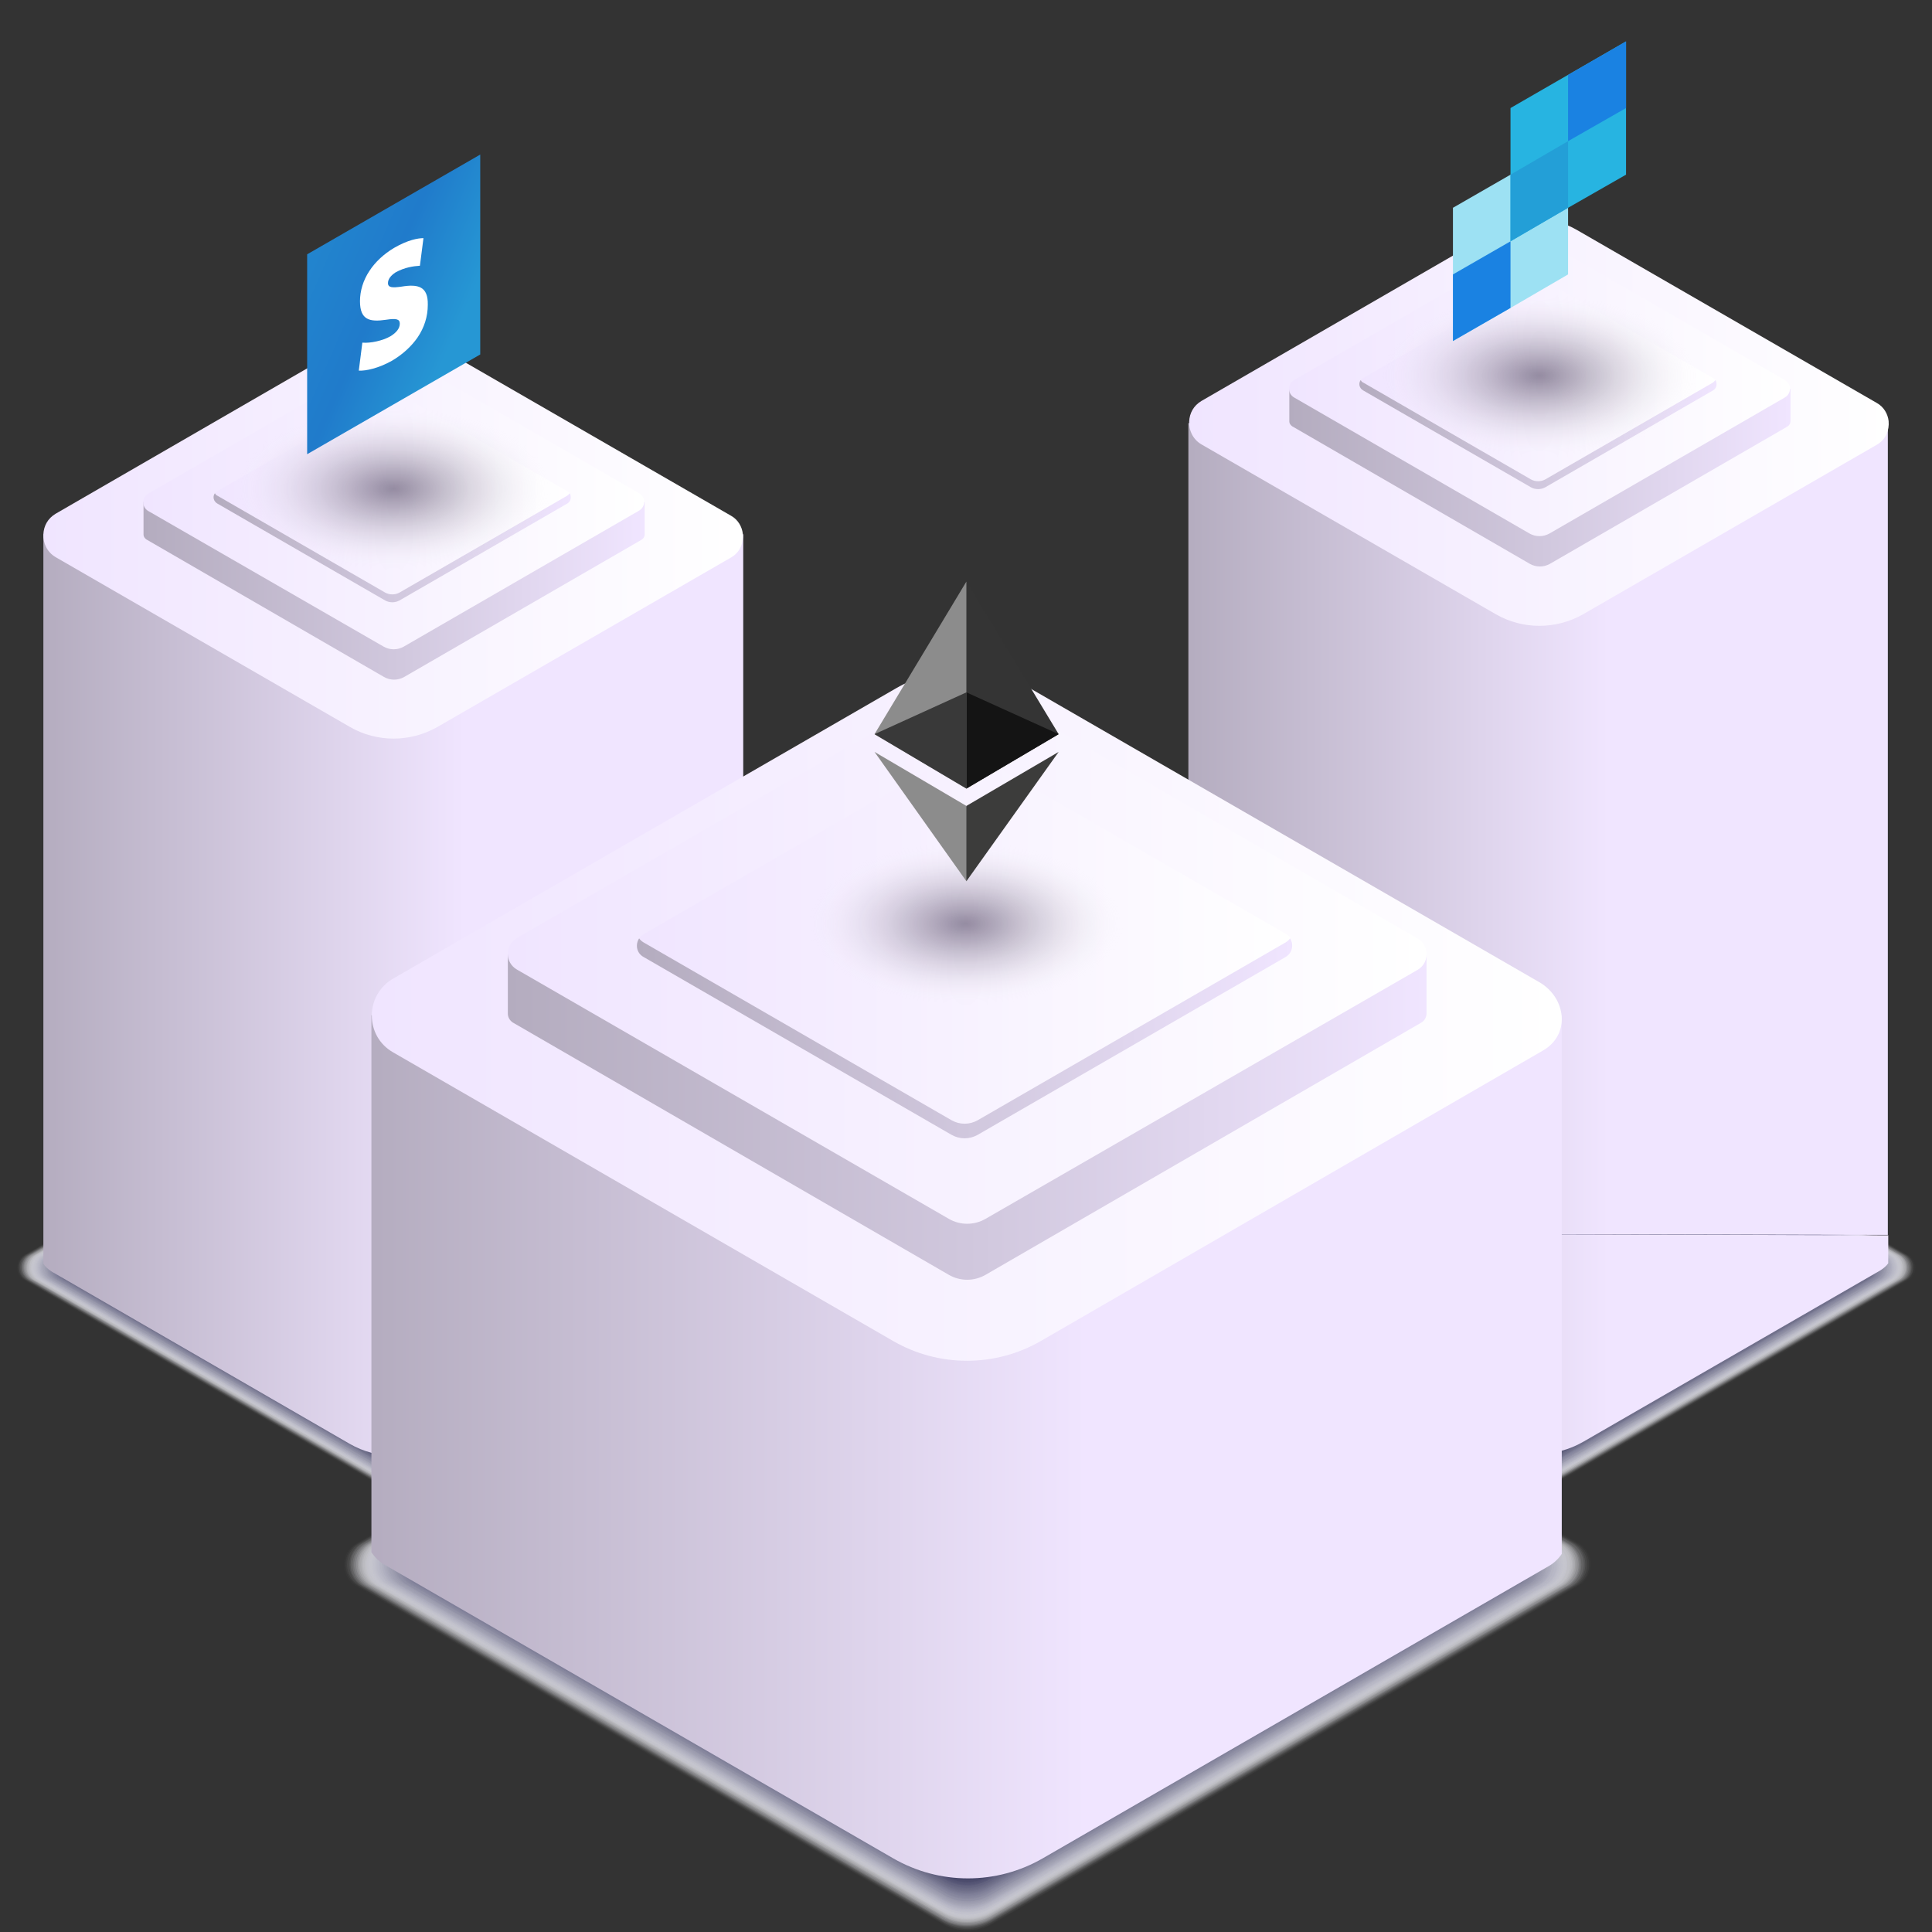 <?xml version="1.0" encoding="utf-8"?>
<!-- Generator: Adobe Illustrator 21.0.0, SVG Export Plug-In . SVG Version: 6.00 Build 0)  -->
<svg version="1.1" id="Layer_1" xmlns="http://www.w3.org/2000/svg" xmlns:xlink="http://www.w3.org/1999/xlink" x="0px" y="0px"
	 viewBox="0 0 490 490" style="enable-background:new 0 0 490 490;" xml:space="preserve">
<rect x="0" y="0" width="490" height="490" fill="#333333" stroke="none"/>
<style type="text/css">
	.st0{display:none;fill:url(#SVGID_1_);}
	.st1{display:none;fill:url(#SVGID_2_);}
	.st2{opacity:0;fill:#FFFFFF;}
	.st3{opacity:1.960800e-02;fill:#FBFBFC;}
	.st4{opacity:3.921600e-02;fill:#F8F8F9;}
	.st5{opacity:5.882400e-02;fill:#F4F4F6;}
	.st6{opacity:7.843100e-02;fill:#F1F1F3;}
	.st7{opacity:9.803900e-02;fill:#EDEDF0;}
	.st8{opacity:0.118;fill:#E9E9ED;}
	.st9{opacity:0.137;fill:#E6E6EB;}
	.st10{opacity:0.157;fill:#E2E2E8;}
	.st11{opacity:0.176;fill:#DFDFE5;}
	.st12{opacity:0.196;fill:#DBDBE2;}
	.st13{opacity:0.216;fill:#D8D8DF;}
	.st14{opacity:0.235;fill:#D4D4DC;}
	.st15{opacity:0.255;fill:#D0D0D9;}
	.st16{opacity:0.275;fill:#CDCDD6;}
	.st17{opacity:0.294;fill:#C9C9D3;}
	.st18{opacity:0.314;fill:#C6C6D0;}
	.st19{opacity:0.333;fill:#C2C2CD;}
	.st20{opacity:0.353;fill:#BEBECA;}
	.st21{opacity:0.372;fill:#BBBBC7;}
	.st22{opacity:0.392;fill:#B7B7C5;}
	.st23{opacity:0.412;fill:#B4B4C2;}
	.st24{opacity:0.431;fill:#B0B0BF;}
	.st25{opacity:0.451;fill:#ACACBC;}
	.st26{opacity:0.471;fill:#A9A9B9;}
	.st27{opacity:0.49;fill:#A5A5B6;}
	.st28{opacity:0.51;fill:#A2A2B3;}
	.st29{opacity:0.529;fill:#9E9EB0;}
	.st30{opacity:0.549;fill:#9B9BAD;}
	.st31{opacity:0.569;fill:#9797AA;}
	.st32{opacity:0.588;fill:#9393A7;}
	.st33{opacity:0.608;fill:#9090A4;}
	.st34{opacity:0.627;fill:#8C8CA2;}
	.st35{opacity:0.647;fill:#89899F;}
	.st36{opacity:0.667;fill:#85859C;}
	.st37{opacity:0.686;fill:#818199;}
	.st38{opacity:0.706;fill:#7E7E96;}
	.st39{opacity:0.726;fill:#7A7A93;}
	.st40{opacity:0.745;fill:#777790;}
	.st41{opacity:0.765;fill:#73738D;}
	.st42{opacity:0.784;fill:#6F6F8A;}
	.st43{opacity:0.804;fill:#6C6C87;}
	.st44{opacity:0.824;fill:#686884;}
	.st45{opacity:0.843;fill:#656581;}
	.st46{opacity:0.863;fill:#61617E;}
	.st47{opacity:0.882;fill:#5E5E7C;}
	.st48{opacity:0.902;fill:#5A5A79;}
	.st49{opacity:0.922;fill:#565676;}
	.st50{opacity:0.941;fill:#535373;}
	.st51{opacity:0.961;fill:#4F4F70;}
	.st52{opacity:0.98;fill:#4C4C6D;}
	.st53{fill:#48486A;}
	.st54{fill:url(#SVGID_3_);}
	.st55{fill:url(#SVGID_4_);}
	.st56{fill:url(#XMLID_2_);}
	.st57{fill:url(#XMLID_3_);}
	.st58{fill:url(#XMLID_4_);}
	.st59{fill:url(#XMLID_5_);}
	.st60{opacity:0.43;fill:url(#XMLID_6_);}
	.st61{fill:url(#SVGID_5_);}
	.st62{fill:url(#SVGID_6_);}
	.st63{fill:url(#XMLID_7_);}
	.st64{fill:url(#XMLID_8_);}
	.st65{fill:url(#XMLID_9_);}
	.st66{fill:url(#XMLID_10_);}
	.st67{fill:url(#SVGID_7_);}
	.st68{opacity:0.43;fill:url(#XMLID_11_);}
	.st69{fill:url(#SVGID_8_);}
	.st70{fill:url(#SVGID_9_);}
	.st71{fill:url(#XMLID_12_);}
	.st72{fill:url(#XMLID_13_);}
	.st73{fill:url(#XMLID_14_);}
	.st74{fill:url(#XMLID_15_);}
	.st75{opacity:0.43;fill:url(#XMLID_16_);}
	.st76{fill:#343434;}
	.st77{fill:#8C8C8C;}
	.st78{fill:#3C3C3B;}
	.st79{fill:#141414;}
	.st80{fill:#393939;}
	.st81{fill:url(#SVGID_10_);}
	.st82{fill:#FFFFFF;}
	.st83{fill:#9DE1F3;}
	.st84{fill:#27B4E1;}
	.st85{fill:#1A82E2;}
	.st86{fill:#239FD7;}
</style>
<linearGradient id="SVGID_1_" gradientUnits="userSpaceOnUse" x1="245" y1="-4.407" x2="245" y2="493.412" gradientTransform="matrix(1 0 0 -1 0 490)">
	<stop  offset="0" style="stop-color:#FFFFFF"/>
	<stop  offset="0.35" style="stop-color:#FFFFFF;stop-opacity:0.8"/>
	<stop  offset="0.408" style="stop-color:#FFFFFF;stop-opacity:0.728"/>
	<stop  offset="1" style="stop-color:#FFFFFF;stop-opacity:0"/>
</linearGradient>
<path class="st0" d="M488.8,0.2c0.7,6.3-1.9,12.9-8.2,16.5L275.5,135.1c-18.8,10.9-42,10.9-60.8,0L9,16.3C2.9,12.8,0,6.4,0.4,0.2H0
	v338.7v12.8c1.2,1.4,2.7,7.9,4.4,8.9l209.8,121.1c19.2,11.1,42.8,11.1,62,0l209-120.7c2-1.1,3.5-7.8,4.8-9.4V339V0.2H488.8z"/>
<linearGradient id="SVGID_2_" gradientUnits="userSpaceOnUse" x1="244.95" y1="-1.435" x2="244.95" y2="160.739" gradientTransform="matrix(1 0 0 -1 0 490)">
	<stop  offset="0" style="stop-color:#FFFFFF"/>
	<stop  offset="0.15" style="stop-color:#FFFFFF;stop-opacity:0.7"/>
	<stop  offset="0.226" style="stop-color:#FFFFFF;stop-opacity:0.637"/>
	<stop  offset="1" style="stop-color:#FFFFFF;stop-opacity:0"/>
</linearGradient>
<path class="st1" d="M10.7,330.5v20.1v12.2c1.2,1.3,2.6,2.5,4.2,3.5l200.6,115.8c18.3,10.6,40.9,10.6,59.2,0l199.9-115.4
	c1.9-1.1,3.4-2.5,4.6-4v-12.1v-20.1L10.7,330.5L10.7,330.5z"/>
<g>
	<g>
		<g>
			<g>
				<g id="XMLID_26216_">
					<path id="XMLID_26218_" class="st2" d="M95.9,266.3L6,318.2c-2.5,1.5-2.5,5.1,0,6.6l89.9,51.9c2.4,1.4,5.3,1.4,7.7,0l89.9-51.9
						c2.5-1.5,2.5-5.1,0-6.6l-89.9-51.9C101.2,264.9,98.2,264.9,95.9,266.3z"/>
					<path class="st3" d="M95.9,266.4L6.2,318.2c-2.5,1.5-2.5,5.1,0,6.6l89.7,51.8c2.4,1.4,5.3,1.4,7.7,0l89.7-51.8
						c2.5-1.5,2.5-5.1,0-6.6l-89.7-51.8C101.2,265,98.2,265,95.9,266.4z"/>
					<path class="st4" d="M95.9,266.6L6.5,318.2c-2.5,1.5-2.5,5.1,0,6.5l89.4,51.6c2.4,1.4,5.3,1.4,7.6,0l89.4-51.6
						c2.5-1.5,2.5-5.1,0-6.5l-89.4-51.6C101.2,265.2,98.3,265.2,95.9,266.6z"/>
					<path class="st5" d="M95.9,266.7L6.7,318.2c-2.5,1.4-2.5,5.1,0,6.5l89.2,51.5c2.4,1.4,5.3,1.4,7.6,0l89.2-51.5
						c2.5-1.4,2.5-5.1,0-6.5l-89.2-51.5C101.2,265.4,98.3,265.4,95.9,266.7z"/>
					<path class="st6" d="M95.9,266.9L7,318.2c-2.5,1.4-2.5,5.1,0,6.5L95.9,376c2.4,1.4,5.2,1.4,7.6,0l88.9-51.3
						c2.5-1.4,2.5-5.1,0-6.5l-88.9-51.3C101.2,265.5,98.3,265.5,95.9,266.9z"/>
					<path class="st7" d="M95.9,267L7.3,318.2c-2.5,1.4-2.5,5,0,6.5l88.7,51.2c2.3,1.4,5.2,1.4,7.6,0l88.7-51.2c2.5-1.4,2.5-5,0-6.5
						L103.5,267C101.2,265.7,98.3,265.7,95.9,267z"/>
					<path class="st8" d="M95.9,267.2l-88.4,51c-2.5,1.4-2.5,5,0,6.5l88.4,51c2.3,1.3,5.2,1.3,7.6,0l88.4-51c2.5-1.4,2.5-5,0-6.5
						l-88.4-51C101.1,265.8,98.3,265.8,95.9,267.2z"/>
					<path class="st9" d="M95.9,267.3L7.8,318.2c-2.5,1.4-2.5,5,0,6.5l88.2,50.9c2.3,1.3,5.2,1.3,7.5,0l88.2-50.9
						c2.5-1.4,2.5-5,0-6.5l-88.2-50.9C101.1,266,98.3,266,95.9,267.3z"/>
					<path class="st10" d="M96,267.5L8,318.2c-2.5,1.4-2.5,5,0,6.4L96,375.4c2.3,1.3,5.2,1.3,7.5,0l87.9-50.8c2.5-1.4,2.5-5,0-6.4
						l-87.9-50.8C101.1,266.1,98.3,266.1,96,267.5z"/>
					<path class="st11" d="M96,267.6L8.3,318.2c-2.5,1.4-2.5,5,0,6.4L96,375.3c2.3,1.3,5.2,1.3,7.5,0l87.7-50.6c2.5-1.4,2.5-5,0-6.4
						l-87.7-50.6C101.1,266.3,98.3,266.3,96,267.6z"/>
					<path class="st12" d="M96,267.8L8.6,318.3c-2.5,1.4-2.5,5,0,6.4L96,375.1c2.3,1.3,5.2,1.3,7.5,0l87.4-50.5c2.5-1.4,2.5-5,0-6.4
						l-87.4-50.5C101.1,266.4,98.3,266.4,96,267.8z"/>
					<path class="st13" d="M96,267.9L8.8,318.3c-2.5,1.4-2.5,5,0,6.4L96,375c2.3,1.3,5.1,1.3,7.4,0l87.2-50.3c2.5-1.4,2.5-5,0-6.4
						l-87.2-50.3C101.1,266.6,98.3,266.6,96,267.9z"/>
					<path class="st14" d="M96,268.1L9.1,318.3c-2.4,1.4-2.4,4.9,0,6.4L96,374.8c2.3,1.3,5.1,1.3,7.4,0l86.9-50.2
						c2.4-1.4,2.4-4.9,0-6.4l-86.9-50.2C101.1,266.8,98.3,266.8,96,268.1z"/>
					<path class="st15" d="M96,268.2l-86.7,50c-2.4,1.4-2.4,4.9,0,6.3l86.7,50c2.3,1.3,5.1,1.3,7.4,0l86.7-50c2.4-1.4,2.4-4.9,0-6.3
						l-86.7-50C101.1,266.9,98.3,266.9,96,268.2z"/>
					<path class="st16" d="M96,268.4L9.6,318.3c-2.4,1.4-2.4,4.9,0,6.3L96,374.5c2.3,1.3,5.1,1.3,7.4,0l86.4-49.9
						c2.4-1.4,2.4-4.9,0-6.3l-86.4-49.9C101.1,267.1,98.3,267.1,96,268.4z"/>
					<path class="st17" d="M96,268.5L9.8,318.3c-2.4,1.4-2.4,4.9,0,6.3L96,374.4c2.3,1.3,5.1,1.3,7.4,0l86.2-49.8
						c2.4-1.4,2.4-4.9,0-6.3l-86.2-49.8C101.1,267.2,98.3,267.2,96,268.5z"/>
					<path class="st18" d="M96,268.7l-85.9,49.6c-2.4,1.4-2.4,4.9,0,6.3L96,374.2c2.3,1.3,5.1,1.3,7.3,0l85.9-49.6
						c2.4-1.4,2.4-4.9,0-6.3l-85.9-49.6C101.1,267.4,98.3,267.4,96,268.7z"/>
					<path class="st19" d="M96,268.8l-85.7,49.5c-2.4,1.4-2.4,4.9,0,6.3L96,374.1c2.3,1.3,5.1,1.3,7.3,0l85.7-49.5
						c2.4-1.4,2.4-4.9,0-6.3l-85.7-49.5C101.1,267.5,98.3,267.5,96,268.8z"/>
					<path class="st20" d="M96.1,269l-85.4,49.3c-2.4,1.4-2.4,4.9,0,6.3l85.4,49.3c2.3,1.3,5,1.3,7.3,0l85.4-49.3
						c2.4-1.4,2.4-4.9,0-6.3L103.4,269C101.1,267.7,98.3,267.7,96.1,269z"/>
					<path class="st21" d="M96.1,269.2l-85.2,49.2c-2.4,1.4-2.4,4.8,0,6.2l85.2,49.2c2.3,1.3,5,1.3,7.3,0l85.2-49.2
						c2.4-1.4,2.4-4.8,0-6.2l-85.2-49.2C101.1,267.9,98.3,267.9,96.1,269.2z"/>
					<path class="st22" d="M96.1,269.3l-84.9,49c-2.4,1.4-2.4,4.8,0,6.2l84.9,49c2.2,1.3,5,1.3,7.3,0l84.9-49c2.4-1.4,2.4-4.8,0-6.2
						l-84.9-49C101.1,268,98.3,268,96.1,269.3z"/>
					<path class="st23" d="M96.1,269.5l-84.7,48.9c-2.4,1.4-2.4,4.8,0,6.2l84.7,48.9c2.2,1.3,5,1.3,7.2,0l84.7-48.9
						c2.4-1.4,2.4-4.8,0-6.2l-84.7-48.9C101.1,268.2,98.3,268.2,96.1,269.5z"/>
					<path class="st24" d="M96.1,269.6l-84.4,48.8c-2.4,1.4-2.4,4.8,0,6.2l84.4,48.8c2.2,1.3,5,1.3,7.2,0l84.4-48.8
						c2.4-1.4,2.4-4.8,0-6.2l-84.4-48.8C101.1,268.3,98.3,268.3,96.1,269.6z"/>
					<path class="st25" d="M96.1,269.8l-84.2,48.6c-2.4,1.4-2.4,4.8,0,6.2l84.2,48.6c2.2,1.3,5,1.3,7.2,0l84.2-48.6
						c2.4-1.4,2.4-4.8,0-6.2l-84.2-48.6C101.1,268.5,98.3,268.5,96.1,269.8z"/>
					<path class="st26" d="M96.1,269.9l-83.9,48.5c-2.4,1.4-2.4,4.8,0,6.1L96.1,373c2.2,1.3,5,1.3,7.2,0l83.9-48.5
						c2.4-1.4,2.4-4.8,0-6.1l-83.9-48.5C101.1,268.6,98.3,268.6,96.1,269.9z"/>
					<path class="st27" d="M96.1,270.1l-83.7,48.3c-2.4,1.4-2.4,4.8,0,6.1l83.7,48.3c2.2,1.3,4.9,1.3,7.2,0l83.7-48.3
						c2.4-1.4,2.4-4.8,0-6.1l-83.7-48.3C101.1,268.8,98.3,268.8,96.1,270.1z"/>
					<path class="st28" d="M96.1,270.2l-83.5,48.2c-2.3,1.4-2.3,4.7,0,6.1l83.5,48.2c2.2,1.3,4.9,1.3,7.1,0l83.5-48.2
						c2.3-1.4,2.3-4.7,0-6.1l-83.5-48.2C101.1,268.9,98.3,268.9,96.1,270.2z"/>
					<path class="st29" d="M96.2,270.4l-83.2,48c-2.3,1.4-2.3,4.7,0,6.1l83.2,48c2.2,1.3,4.9,1.3,7.1,0l83.2-48
						c2.3-1.4,2.3-4.7,0-6.1l-83.2-48C101.1,269.1,98.4,269.1,96.2,270.4z"/>
					<path class="st30" d="M96.2,270.5l-83,47.9c-2.3,1.3-2.3,4.7,0,6.1l83,47.9c2.2,1.3,4.9,1.3,7.1,0l83-47.9
						c2.3-1.3,2.3-4.7,0-6.1l-83-47.9C101.1,269.3,98.4,269.3,96.2,270.5z"/>
					<path class="st31" d="M96.2,270.7l-82.7,47.8c-2.3,1.3-2.3,4.7,0,6.1l82.7,47.8c2.2,1.3,4.9,1.3,7.1,0l82.7-47.8
						c2.3-1.3,2.3-4.7,0-6.1l-82.7-47.8C101.1,269.4,98.4,269.4,96.2,270.7z"/>
					<path class="st32" d="M96.2,270.8l-82.5,47.6c-2.3,1.3-2.3,4.7,0,6l82.5,47.6c2.2,1.3,4.9,1.3,7,0l82.5-47.6
						c2.3-1.3,2.3-4.7,0-6l-82.5-47.6C101.1,269.6,98.4,269.6,96.2,270.8z"/>
					<path class="st33" d="M96.2,271L14,318.4c-2.3,1.3-2.3,4.7,0,6l82.2,47.5c2.2,1.3,4.9,1.3,7,0l82.2-47.5c2.3-1.3,2.3-4.7,0-6
						L103.2,271C101,269.7,98.4,269.7,96.2,271z"/>
					<path class="st34" d="M96.2,271.1l-82,47.3c-2.3,1.3-2.3,4.7,0,6l82,47.3c2.2,1.3,4.8,1.3,7,0l82-47.3c2.3-1.3,2.3-4.7,0-6
						l-82-47.3C101,269.9,98.4,269.9,96.2,271.1z"/>
					<path class="st35" d="M96.2,271.3l-81.7,47.2c-2.3,1.3-2.3,4.6,0,6l81.7,47.2c2.2,1.2,4.8,1.2,7,0l81.7-47.2
						c2.3-1.3,2.3-4.6,0-6l-81.7-47.2C101,270,98.4,270,96.2,271.3z"/>
					<path class="st36" d="M96.2,271.4l-81.5,47c-2.3,1.3-2.3,4.6,0,6l81.5,47c2.2,1.2,4.8,1.2,7,0l81.5-47c2.3-1.3,2.3-4.6,0-6
						l-81.5-47C101,270.2,98.4,270.2,96.2,271.4z"/>
					<path class="st37" d="M96.2,271.6L15,318.5c-2.3,1.3-2.3,4.6,0,5.9l81.2,46.9c2.1,1.2,4.8,1.2,6.9,0l81.2-46.9
						c2.3-1.3,2.3-4.6,0-5.9l-81.2-46.9C101,270.3,98.4,270.3,96.2,271.6z"/>
					<path class="st38" d="M96.2,271.7l-81,46.7c-2.3,1.3-2.3,4.6,0,5.9l81,46.7c2.1,1.2,4.8,1.2,6.9,0l81-46.7
						c2.3-1.3,2.3-4.6,0-5.9l-81-46.7C101,270.5,98.4,270.5,96.2,271.7z"/>
					<path class="st39" d="M96.3,271.9l-80.7,46.6c-2.3,1.3-2.3,4.6,0,5.9L96.3,371c2.1,1.2,4.8,1.2,6.9,0l80.7-46.6
						c2.3-1.3,2.3-4.6,0-5.9l-80.7-46.6C101,270.7,98.4,270.7,96.3,271.9z"/>
					<path class="st40" d="M96.3,272l-80.5,46.5c-2.3,1.3-2.3,4.6,0,5.9l80.5,46.5c2.1,1.2,4.7,1.2,6.9,0l80.5-46.5
						c2.3-1.3,2.3-4.6,0-5.9L103.1,272C101,270.8,98.4,270.8,96.3,272z"/>
					<path class="st41" d="M96.3,272.2l-80.2,46.3c-2.3,1.3-2.3,4.6,0,5.9l80.2,46.3c2.1,1.2,4.7,1.2,6.9,0l80.2-46.3
						c2.3-1.3,2.3-4.6,0-5.9l-80.2-46.3C101,271,98.4,271,96.3,272.2z"/>
					<path class="st42" d="M96.3,272.4l-80,46.2c-2.3,1.3-2.3,4.6,0,5.9l80,46.2c2.1,1.2,4.7,1.2,6.8,0l80-46.2
						c2.3-1.3,2.3-4.6,0-5.9l-80-46.2C101,271.1,98.4,271.1,96.3,272.4z"/>
					<path class="st43" d="M96.3,272.5l-79.7,46c-2.2,1.3-2.2,4.5,0,5.8l79.7,46c2.1,1.2,4.7,1.2,6.8,0l79.7-46
						c2.2-1.3,2.2-4.5,0-5.8l-79.7-46C101,271.3,98.4,271.3,96.3,272.5z"/>
					<path class="st44" d="M96.3,272.7l-79.5,45.9c-2.2,1.3-2.2,4.5,0,5.8l79.5,45.9c2.1,1.2,4.7,1.2,6.8,0l79.5-45.9
						c2.2-1.3,2.2-4.5,0-5.8l-79.5-45.9C101,271.4,98.4,271.4,96.3,272.7z"/>
					<path class="st45" d="M96.3,272.8l-79.2,45.7c-2.2,1.3-2.2,4.5,0,5.8l79.2,45.7c2.1,1.2,4.7,1.2,6.8,0l79.2-45.7
						c2.2-1.3,2.2-4.5,0-5.8l-79.2-45.7C101,271.6,98.4,271.6,96.3,272.8z"/>
					<path class="st46" d="M96.3,273l-79,45.6c-2.2,1.3-2.2,4.5,0,5.8l79,45.6c2.1,1.2,4.7,1.2,6.7,0l79-45.6c2.2-1.3,2.2-4.5,0-5.8
						l-79-45.6C101,271.8,98.4,271.8,96.3,273z"/>
					<path class="st47" d="M96.3,273.1l-78.7,45.5c-2.2,1.3-2.2,4.5,0,5.8l78.7,45.5c2.1,1.2,4.6,1.2,6.7,0l78.7-45.5
						c2.2-1.3,2.2-4.5,0-5.8l-78.7-45.5C101,271.9,98.4,271.9,96.3,273.1z"/>
					<path class="st48" d="M96.4,273.3l-78.5,45.3c-2.2,1.3-2.2,4.5,0,5.7l78.5,45.3c2.1,1.2,4.6,1.2,6.7,0l78.5-45.3
						c2.2-1.3,2.2-4.5,0-5.7l-78.5-45.3C101,272.1,98.4,272.1,96.4,273.3z"/>
					<path class="st49" d="M96.4,273.4l-78.2,45.2c-2.2,1.3-2.2,4.5,0,5.7l78.2,45.2c2.1,1.2,4.6,1.2,6.7,0l78.2-45.2
						c2.2-1.3,2.2-4.5,0-5.7l-78.2-45.2C101,272.2,98.4,272.2,96.4,273.4z"/>
					<path class="st50" d="M96.4,273.6l-78,45c-2.2,1.3-2.2,4.4,0,5.7l78,45c2.1,1.2,4.6,1.2,6.7,0l78-45c2.2-1.3,2.2-4.4,0-5.7
						l-78-45C101,272.4,98.4,272.4,96.4,273.6z"/>
					<path class="st51" d="M96.4,273.7l-77.7,44.9c-2.2,1.3-2.2,4.4,0,5.7l77.7,44.9c2.1,1.2,4.6,1.2,6.6,0l77.7-44.9
						c2.2-1.3,2.2-4.4,0-5.7L103,273.7C101,272.5,98.4,272.5,96.4,273.7z"/>
					<path class="st52" d="M96.4,273.9l-77.5,44.7c-2.2,1.3-2.2,4.4,0,5.7L96.4,369c2,1.2,4.6,1.2,6.6,0l77.5-44.7
						c2.2-1.3,2.2-4.4,0-5.7L103,273.9C101,272.7,98.4,272.7,96.4,273.9z"/>
					<path id="XMLID_26217_" class="st53" d="M96.4,274l-77.2,44.6c-2.2,1.3-2.2,4.4,0,5.7l77.2,44.6c2,1.2,4.6,1.2,6.6,0l77.2-44.6
						c2.2-1.3,2.2-4.4,0-5.7L103,274C101,272.8,98.5,272.8,96.4,274z"/>
				</g>
				<g>
					<linearGradient id="SVGID_3_" gradientUnits="userSpaceOnUse" x1="9.899" y1="252.28" x2="189.518" y2="252.28">
						<stop  offset="0" style="stop-color:#B4ACBF"/>
						<stop  offset="0.6" style="stop-color:#F0E5FF"/>
					</linearGradient>
					<path class="st54" d="M11,135.5v177.8v7.2c0.5,0.8,1.2,1.4,2.1,2l75.6,43.7c3.5,2,7.3,3,11.2,3c3.9,0,7.7-1,11.2-3l75.4-43.5
						c0.8-0.5,1.5-1.1,2-1.8v-7.1V135.5H11z"/>
					<linearGradient id="SVGID_4_" gradientUnits="userSpaceOnUse" x1="10.975" y1="135.842" x2="188.432" y2="135.842">
						<stop  offset="0" style="stop-color:#F0E5FF"/>
						<stop  offset="1" style="stop-color:#FFFFFF"/>
					</linearGradient>
					<path class="st55" d="M14.1,141.3l74.7,43.1c6.8,3.9,15.2,3.9,22.1,0l74.5-43c2.3-1.3,3.2-3.7,3-6c-0.2-1.8-1.2-3.6-3-4.6
						l-76.1-43.9c-6.2-3.6-13.9-3.6-20.1,0l-75.1,43.4c-2,1.2-3,3.1-3.1,5.2C10.9,137.7,11.9,140,14.1,141.3z"/>
					<g>
						<g id="XMLID_26212_">
							<linearGradient id="XMLID_2_" gradientUnits="userSpaceOnUse" x1="36.34" y1="134.994" x2="163.339" y2="134.994">
								<stop  offset="0" style="stop-color:#B4ACBF"/>
								<stop  offset="0.515" style="stop-color:#D1C8DE"/>
								<stop  offset="1" style="stop-color:#F0E5FF"/>
							</linearGradient>
							<path id="XMLID_26215_" class="st56" d="M97.3,98.3l-60.9,29v8.3c0,0.5,0.3,0.9,0.7,1.2l60.3,34.9c1.6,0.9,3.5,0.9,5.1,0
								l60.2-34.8c0.5-0.3,0.8-0.8,0.8-1.3v-8.2l-60.9-29C100.8,97.4,98.9,97.4,97.3,98.3z"/>
							<linearGradient id="XMLID_3_" gradientUnits="userSpaceOnUse" x1="36.34" y1="127.309" x2="163.34" y2="127.309">
								<stop  offset="0" style="stop-color:#F0E5FF"/>
								<stop  offset="1" style="stop-color:#FFFFFF"/>
							</linearGradient>
							<path id="XMLID_26213_" class="st57" d="M97.3,90.7l-59.7,34.5c-1.7,1-1.7,3.4,0,4.4L97.3,164c1.6,0.9,3.5,0.9,5.1,0
								l59.7-34.5c1.7-1,1.7-3.4,0-4.4l-59.7-34.5C100.8,89.8,98.9,89.8,97.3,90.7z"/>
						</g>
						<linearGradient id="XMLID_4_" gradientUnits="userSpaceOnUse" x1="54.206" y1="126.134" x2="144.79" y2="126.134">
							<stop  offset="0" style="stop-color:#F0E5FF"/>
							<stop  offset="1" style="stop-color:#FFFFFF"/>
						</linearGradient>
						<path id="XMLID_26211_" class="st58" d="M97.7,100l-42.6,24.6c-1.2,0.7-1.2,2.4,0,3.1l42.6,24.6c1.1,0.6,2.5,0.6,3.6,0
							l42.6-24.6c1.2-0.7,1.2-2.4,0-3.1L101.3,100C100.2,99.3,98.8,99.3,97.7,100z"/>
						<linearGradient id="XMLID_5_" gradientUnits="userSpaceOnUse" x1="54.214" y1="138.946" x2="144.781" y2="138.946">
							<stop  offset="0" style="stop-color:#B4ACBF"/>
							<stop  offset="0.515" style="stop-color:#D1C8DE"/>
							<stop  offset="1" style="stop-color:#F0E5FF"/>
						</linearGradient>
						<path id="XMLID_26210_" class="st59" d="M143.9,125.7l-42.6,24.6c-1.1,0.6-2.5,0.6-3.6,0l-42.6-24.6c-0.3-0.1-0.4-0.3-0.6-0.6
							c-0.6,0.8-0.4,2,0.6,2.6l42.6,24.6c1.1,0.6,2.5,0.6,3.6,0l42.6-24.6c0.9-0.5,1.1-1.7,0.6-2.6
							C144.3,125.4,144.1,125.5,143.9,125.7z"/>
					</g>
				</g>
			</g>
			
				<radialGradient id="XMLID_6_" cx="99.84" cy="7661.024" r="40.435" gradientTransform="matrix(1 0 0 0.517 0 -3836.811)" gradientUnits="userSpaceOnUse">
				<stop  offset="0" style="stop-color:#120426"/>
				<stop  offset="8.588529e-02" style="stop-color:#1A0D2E;stop-opacity:0.914"/>
				<stop  offset="0.226" style="stop-color:#322543;stop-opacity:0.774"/>
				<stop  offset="0.403" style="stop-color:#574D65;stop-opacity:0.597"/>
				<stop  offset="0.61" style="stop-color:#8B8495;stop-opacity:0.39"/>
				<stop  offset="0.84" style="stop-color:#CDCAD1;stop-opacity:0.161"/>
				<stop  offset="1" style="stop-color:#FFFFFF;stop-opacity:0"/>
			</radialGradient>
			<path id="XMLID_26209_" class="st60" d="M71.5,109.1c15.6-9,41.1-9,56.6,0c15.6,9,15.6,23.7,0,32.7c-15.6,9-41.1,9-56.6,0
				C55.9,132.8,55.9,118.1,71.5,109.1z"/>
			<g>
				<g id="XMLID_1618_">
					<path id="XMLID_1620_" class="st2" d="M386.5,266.3l-89.9,51.9c-2.5,1.5-2.5,5.1,0,6.6l89.9,51.9c2.4,1.4,5.3,1.4,7.7,0
						l89.9-51.9c2.5-1.5,2.5-5.1,0-6.6l-89.9-51.9C391.8,264.9,388.8,264.9,386.5,266.3z"/>
					<path class="st3" d="M386.5,266.4l-89.7,51.8c-2.5,1.5-2.5,5.1,0,6.6l89.7,51.8c2.4,1.4,5.3,1.4,7.7,0l89.7-51.8
						c2.5-1.5,2.5-5.1,0-6.6l-89.7-51.8C391.8,265,388.8,265,386.5,266.4z"/>
					<path class="st4" d="M386.5,266.6l-89.4,51.6c-2.5,1.5-2.5,5.1,0,6.5l89.4,51.6c2.4,1.4,5.3,1.4,7.6,0l89.4-51.6
						c2.5-1.5,2.5-5.1,0-6.5l-89.4-51.6C391.7,265.2,388.8,265.2,386.5,266.6z"/>
					<path class="st5" d="M386.5,266.7l-89.2,51.5c-2.5,1.4-2.5,5.1,0,6.5l89.2,51.5c2.4,1.4,5.3,1.4,7.6,0l89.2-51.5
						c2.5-1.4,2.5-5.1,0-6.5l-89.2-51.5C391.7,265.4,388.8,265.4,386.5,266.7z"/>
					<path class="st6" d="M386.5,266.9l-88.9,51.3c-2.5,1.4-2.5,5.1,0,6.5l88.9,51.3c2.4,1.4,5.2,1.4,7.6,0l88.9-51.3
						c2.5-1.4,2.5-5.1,0-6.5l-88.9-51.3C391.7,265.5,388.8,265.5,386.5,266.9z"/>
					<path class="st7" d="M386.5,267l-88.7,51.2c-2.5,1.4-2.5,5,0,6.5l88.7,51.2c2.3,1.4,5.2,1.4,7.6,0l88.7-51.2
						c2.5-1.4,2.5-5,0-6.5L394.1,267C391.7,265.7,388.8,265.7,386.5,267z"/>
					<path class="st8" d="M386.5,267.2l-88.4,51c-2.5,1.4-2.5,5,0,6.5l88.4,51c2.3,1.3,5.2,1.3,7.6,0l88.4-51c2.5-1.4,2.5-5,0-6.5
						l-88.4-51C391.7,265.8,388.9,265.8,386.5,267.2z"/>
					<path class="st9" d="M386.5,267.3l-88.2,50.9c-2.5,1.4-2.5,5,0,6.5l88.2,50.9c2.3,1.3,5.2,1.3,7.5,0l88.2-50.9
						c2.5-1.4,2.5-5,0-6.5l-88.2-50.9C391.7,266,388.9,266,386.5,267.3z"/>
					<path class="st10" d="M386.5,267.5l-87.9,50.8c-2.5,1.4-2.5,5,0,6.4l87.9,50.8c2.3,1.3,5.2,1.3,7.5,0l87.9-50.8
						c2.5-1.4,2.5-5,0-6.4L394,267.5C391.7,266.1,388.9,266.1,386.5,267.5z"/>
					<path class="st11" d="M386.5,267.6l-87.7,50.6c-2.5,1.4-2.5,5,0,6.4l87.7,50.6c2.3,1.3,5.2,1.3,7.5,0l87.7-50.6
						c2.5-1.4,2.5-5,0-6.4L394,267.6C391.7,266.3,388.9,266.3,386.5,267.6z"/>
					<path class="st12" d="M386.6,267.8l-87.4,50.5c-2.5,1.4-2.5,5,0,6.4l87.4,50.5c2.3,1.3,5.2,1.3,7.5,0l87.4-50.5
						c2.5-1.4,2.5-5,0-6.4L394,267.8C391.7,266.4,388.9,266.4,386.6,267.8z"/>
					<path class="st13" d="M386.6,267.9l-87.2,50.3c-2.5,1.4-2.5,5,0,6.4l87.2,50.3c2.3,1.3,5.1,1.3,7.4,0l87.2-50.3
						c2.5-1.4,2.5-5,0-6.4L394,267.9C391.7,266.6,388.9,266.6,386.6,267.9z"/>
					<path class="st14" d="M386.6,268.1l-86.9,50.2c-2.4,1.4-2.4,4.9,0,6.4l86.9,50.2c2.3,1.3,5.1,1.3,7.4,0l86.9-50.2
						c2.4-1.4,2.4-4.9,0-6.4L394,268.1C391.7,266.8,388.9,266.8,386.6,268.1z"/>
					<path class="st15" d="M386.6,268.2l-86.7,50c-2.4,1.4-2.4,4.9,0,6.3l86.7,50c2.3,1.3,5.1,1.3,7.4,0l86.7-50
						c2.4-1.4,2.4-4.9,0-6.3l-86.7-50C391.7,266.9,388.9,266.9,386.6,268.2z"/>
					<path class="st16" d="M386.6,268.4l-86.4,49.9c-2.4,1.4-2.4,4.9,0,6.3l86.4,49.9c2.3,1.3,5.1,1.3,7.4,0l86.4-49.9
						c2.4-1.4,2.4-4.9,0-6.3L394,268.4C391.7,267.1,388.9,267.1,386.6,268.4z"/>
					<path class="st17" d="M386.6,268.5l-86.2,49.8c-2.4,1.4-2.4,4.9,0,6.3l86.2,49.8c2.3,1.3,5.1,1.3,7.4,0l86.2-49.8
						c2.4-1.4,2.4-4.9,0-6.3L394,268.5C391.7,267.2,388.9,267.2,386.6,268.5z"/>
					<path class="st18" d="M386.6,268.7l-85.9,49.6c-2.4,1.4-2.4,4.9,0,6.3l85.9,49.6c2.3,1.3,5.1,1.3,7.3,0l85.9-49.6
						c2.4-1.4,2.4-4.9,0-6.3L394,268.7C391.7,267.4,388.9,267.4,386.6,268.7z"/>
					<path class="st19" d="M386.6,268.8l-85.7,49.5c-2.4,1.4-2.4,4.9,0,6.3l85.7,49.5c2.3,1.3,5.1,1.3,7.3,0l85.7-49.5
						c2.4-1.4,2.4-4.9,0-6.3L394,268.8C391.7,267.5,388.9,267.5,386.6,268.8z"/>
					<path class="st20" d="M386.6,269l-85.4,49.3c-2.4,1.4-2.4,4.9,0,6.3l85.4,49.3c2.3,1.3,5,1.3,7.3,0l85.4-49.3
						c2.4-1.4,2.4-4.9,0-6.3L393.9,269C391.7,267.7,388.9,267.7,386.6,269z"/>
					<path class="st21" d="M386.7,269.2l-85.2,49.2c-2.4,1.4-2.4,4.8,0,6.2l85.2,49.2c2.3,1.3,5,1.3,7.3,0l85.2-49.2
						c2.4-1.4,2.4-4.8,0-6.2l-85.2-49.2C391.7,267.9,388.9,267.9,386.7,269.2z"/>
					<path class="st22" d="M386.7,269.3l-84.9,49c-2.4,1.4-2.4,4.8,0,6.2l84.9,49c2.2,1.3,5,1.3,7.3,0l84.9-49
						c2.4-1.4,2.4-4.8,0-6.2l-84.9-49C391.7,268,388.9,268,386.7,269.3z"/>
					<path class="st23" d="M386.7,269.5L302,318.4c-2.4,1.4-2.4,4.8,0,6.2l84.7,48.9c2.2,1.3,5,1.3,7.2,0l84.7-48.9
						c2.4-1.4,2.4-4.8,0-6.2l-84.7-48.9C391.7,268.2,388.9,268.2,386.7,269.5z"/>
					<path class="st24" d="M386.7,269.6l-84.4,48.8c-2.4,1.4-2.4,4.8,0,6.2l84.4,48.8c2.2,1.3,5,1.3,7.2,0l84.4-48.8
						c2.4-1.4,2.4-4.8,0-6.2l-84.4-48.8C391.7,268.3,388.9,268.3,386.7,269.6z"/>
					<path class="st25" d="M386.7,269.8l-84.2,48.6c-2.4,1.4-2.4,4.8,0,6.2l84.2,48.6c2.2,1.3,5,1.3,7.2,0l84.2-48.6
						c2.4-1.4,2.4-4.8,0-6.2l-84.2-48.6C391.7,268.5,388.9,268.5,386.7,269.8z"/>
					<path class="st26" d="M386.7,269.9l-83.9,48.5c-2.4,1.4-2.4,4.8,0,6.1l83.9,48.5c2.2,1.3,5,1.3,7.2,0l83.9-48.5
						c2.4-1.4,2.4-4.8,0-6.1l-83.9-48.5C391.7,268.6,388.9,268.6,386.7,269.9z"/>
					<path class="st27" d="M386.7,270.1L303,318.4c-2.4,1.4-2.4,4.8,0,6.1l83.7,48.3c2.2,1.3,4.9,1.3,7.2,0l83.7-48.3
						c2.4-1.4,2.4-4.8,0-6.1l-83.7-48.3C391.7,268.8,388.9,268.8,386.7,270.1z"/>
					<path class="st28" d="M386.7,270.2l-83.5,48.2c-2.3,1.4-2.3,4.7,0,6.1l83.5,48.2c2.2,1.3,4.9,1.3,7.1,0l83.5-48.2
						c2.3-1.4,2.3-4.7,0-6.1l-83.5-48.2C391.7,268.9,388.9,268.9,386.7,270.2z"/>
					<path class="st29" d="M386.7,270.4l-83.2,48c-2.3,1.4-2.3,4.7,0,6.1l83.2,48c2.2,1.3,4.9,1.3,7.1,0l83.2-48
						c2.3-1.4,2.3-4.7,0-6.1l-83.2-48C391.6,269.1,388.9,269.1,386.7,270.4z"/>
					<path class="st30" d="M386.7,270.5l-83,47.9c-2.3,1.3-2.3,4.7,0,6.1l83,47.9c2.2,1.3,4.9,1.3,7.1,0l83-47.9
						c2.3-1.3,2.3-4.7,0-6.1l-83-47.9C391.6,269.3,388.9,269.3,386.7,270.5z"/>
					<path class="st31" d="M386.8,270.7l-82.7,47.8c-2.3,1.3-2.3,4.7,0,6.1l82.7,47.8c2.2,1.3,4.9,1.3,7.1,0l82.7-47.8
						c2.3-1.3,2.3-4.7,0-6.1l-82.7-47.8C391.6,269.4,388.9,269.4,386.8,270.7z"/>
					<path class="st32" d="M386.8,270.8l-82.5,47.6c-2.3,1.3-2.3,4.7,0,6l82.5,47.6c2.2,1.3,4.9,1.3,7,0l82.5-47.6
						c2.3-1.3,2.3-4.7,0-6l-82.5-47.6C391.6,269.6,388.9,269.6,386.8,270.8z"/>
					<path class="st33" d="M386.8,271l-82.2,47.5c-2.3,1.3-2.3,4.7,0,6l82.2,47.5c2.2,1.3,4.9,1.3,7,0l82.2-47.5
						c2.3-1.3,2.3-4.7,0-6L393.8,271C391.6,269.7,389,269.7,386.8,271z"/>
					<path class="st34" d="M386.8,271.1l-82,47.3c-2.3,1.3-2.3,4.7,0,6l82,47.3c2.2,1.3,4.8,1.3,7,0l82-47.3c2.3-1.3,2.3-4.7,0-6
						l-82-47.3C391.6,269.9,389,269.9,386.8,271.1z"/>
					<path class="st35" d="M386.8,271.3l-81.7,47.2c-2.3,1.3-2.3,4.6,0,6l81.7,47.2c2.2,1.2,4.8,1.2,7,0l81.7-47.2
						c2.3-1.3,2.3-4.6,0-6l-81.7-47.2C391.6,270,389,270,386.8,271.3z"/>
					<path class="st36" d="M386.8,271.4l-81.5,47c-2.3,1.3-2.3,4.6,0,6l81.5,47c2.2,1.2,4.8,1.2,7,0l81.5-47c2.3-1.3,2.3-4.6,0-6
						l-81.5-47C391.6,270.2,389,270.2,386.8,271.4z"/>
					<path class="st37" d="M386.8,271.6l-81.2,46.9c-2.3,1.3-2.3,4.6,0,5.9l81.2,46.9c2.1,1.2,4.8,1.2,6.9,0l81.2-46.9
						c2.3-1.3,2.3-4.6,0-5.9l-81.2-46.9C391.6,270.3,389,270.3,386.8,271.6z"/>
					<path class="st38" d="M386.8,271.7l-81,46.7c-2.3,1.3-2.3,4.6,0,5.9l81,46.7c2.1,1.2,4.8,1.2,6.9,0l81-46.7
						c2.3-1.3,2.3-4.6,0-5.9l-81-46.7C391.6,270.5,389,270.5,386.8,271.7z"/>
					<path class="st39" d="M386.8,271.9l-80.7,46.6c-2.3,1.3-2.3,4.6,0,5.9l80.7,46.6c2.1,1.2,4.8,1.2,6.9,0l80.7-46.6
						c2.3-1.3,2.3-4.6,0-5.9l-80.7-46.6C391.6,270.7,389,270.7,386.8,271.9z"/>
					<path class="st40" d="M386.9,272l-80.5,46.5c-2.3,1.3-2.3,4.6,0,5.9l80.5,46.5c2.1,1.2,4.7,1.2,6.9,0l80.5-46.5
						c2.3-1.3,2.3-4.6,0-5.9L393.7,272C391.6,270.8,389,270.8,386.9,272z"/>
					<path class="st41" d="M386.9,272.2l-80.2,46.3c-2.3,1.3-2.3,4.6,0,5.9l80.2,46.3c2.1,1.2,4.7,1.2,6.9,0l80.2-46.3
						c2.3-1.3,2.3-4.6,0-5.9l-80.2-46.3C391.6,271,389,271,386.9,272.2z"/>
					<path class="st42" d="M386.9,272.4l-80,46.2c-2.3,1.3-2.3,4.6,0,5.9l80,46.2c2.1,1.2,4.7,1.2,6.8,0l80-46.2
						c2.3-1.3,2.3-4.6,0-5.9l-80-46.2C391.6,271.1,389,271.1,386.9,272.4z"/>
					<path class="st43" d="M386.9,272.5l-79.7,46c-2.2,1.3-2.2,4.5,0,5.8l79.7,46c2.1,1.2,4.7,1.2,6.8,0l79.7-46
						c2.2-1.3,2.2-4.5,0-5.8l-79.7-46C391.6,271.3,389,271.3,386.9,272.5z"/>
					<path class="st44" d="M386.9,272.7l-79.5,45.9c-2.2,1.3-2.2,4.5,0,5.8l79.5,45.9c2.1,1.2,4.7,1.2,6.8,0l79.5-45.9
						c2.2-1.3,2.2-4.5,0-5.8l-79.5-45.9C391.6,271.4,389,271.4,386.9,272.7z"/>
					<path class="st45" d="M386.9,272.8l-79.2,45.7c-2.2,1.3-2.2,4.5,0,5.8l79.2,45.7c2.1,1.2,4.7,1.2,6.8,0l79.2-45.7
						c2.2-1.3,2.2-4.5,0-5.8l-79.2-45.7C391.6,271.6,389,271.6,386.9,272.8z"/>
					<path class="st46" d="M386.9,273l-79,45.6c-2.2,1.3-2.2,4.5,0,5.8l79,45.6c2.1,1.2,4.7,1.2,6.7,0l79-45.6
						c2.2-1.3,2.2-4.5,0-5.8l-79-45.6C391.6,271.8,389,271.8,386.9,273z"/>
					<path class="st47" d="M386.9,273.1l-78.7,45.5c-2.2,1.3-2.2,4.5,0,5.8l78.7,45.5c2.1,1.2,4.6,1.2,6.7,0l78.7-45.5
						c2.2-1.3,2.2-4.5,0-5.8l-78.7-45.5C391.6,271.9,389,271.9,386.9,273.1z"/>
					<path class="st48" d="M386.9,273.3l-78.5,45.3c-2.2,1.3-2.2,4.5,0,5.7l78.5,45.3c2.1,1.2,4.6,1.2,6.7,0l78.5-45.3
						c2.2-1.3,2.2-4.5,0-5.7l-78.5-45.3C391.6,272.1,389,272.1,386.9,273.3z"/>
					<path class="st49" d="M386.9,273.4l-78.2,45.2c-2.2,1.3-2.2,4.5,0,5.7l78.2,45.2c2.1,1.2,4.6,1.2,6.7,0l78.2-45.2
						c2.2-1.3,2.2-4.5,0-5.7l-78.2-45.2C391.6,272.2,389,272.2,386.9,273.4z"/>
					<path class="st50" d="M387,273.6l-78,45c-2.2,1.3-2.2,4.4,0,5.7l78,45c2.1,1.2,4.6,1.2,6.7,0l78-45c2.2-1.3,2.2-4.4,0-5.7
						l-78-45C391.6,272.4,389,272.4,387,273.6z"/>
					<path class="st51" d="M387,273.7l-77.7,44.9c-2.2,1.3-2.2,4.4,0,5.7l77.7,44.9c2.1,1.2,4.6,1.2,6.6,0l77.7-44.9
						c2.2-1.3,2.2-4.4,0-5.7l-77.7-44.9C391.6,272.5,389,272.5,387,273.7z"/>
					<path class="st52" d="M387,273.9l-77.5,44.7c-2.2,1.3-2.2,4.4,0,5.7L387,369c2,1.2,4.6,1.2,6.6,0l77.5-44.7
						c2.2-1.3,2.2-4.4,0-5.7l-77.5-44.7C391.6,272.7,389,272.7,387,273.9z"/>
					<path id="XMLID_1619_" class="st53" d="M387,274l-77.2,44.6c-2.2,1.3-2.2,4.4,0,5.7l77.2,44.6c2,1.2,4.6,1.2,6.6,0l77.2-44.6
						c2.2-1.3,2.2-4.4,0-5.7L393.6,274C391.5,272.8,389,272.8,387,274z"/>
				</g>
				<g>
					<linearGradient id="SVGID_5_" gradientUnits="userSpaceOnUse" x1="300.277" y1="210.211" x2="479.896" y2="210.211">
						<stop  offset="0" style="stop-color:#B4ACBF"/>
						<stop  offset="0.6" style="stop-color:#F0E5FF"/>
					</linearGradient>
					<polyline class="st61" points="478.8,313.2 478.8,107.3 301.4,107.3 301.4,312.8 					"/>
					<linearGradient id="SVGID_6_" gradientUnits="userSpaceOnUse" x1="301.564" y1="107.254" x2="479.02" y2="107.254">
						<stop  offset="0" style="stop-color:#F0E5FF"/>
						<stop  offset="1" style="stop-color:#FFFFFF"/>
					</linearGradient>
					<path class="st62" d="M304.7,112.7l74.7,43.1c6.8,3.9,15.2,3.9,22.1,0l74.5-43c2.3-1.3,3.2-3.7,3-6c-0.2-1.8-1.2-3.6-3-4.6
						l-76.1-43.9c-6.2-3.6-13.9-3.6-20.1,0l-75.1,43.4c-2,1.2-3,3.1-3.1,5.2C301.5,109.1,302.5,111.4,304.7,112.7z"/>
					<g>
						<g id="XMLID_1615_">
							<linearGradient id="XMLID_7_" gradientUnits="userSpaceOnUse" x1="326.928" y1="106.268" x2="453.928" y2="106.268">
								<stop  offset="0" style="stop-color:#B4ACBF"/>
								<stop  offset="0.515" style="stop-color:#D1C8DE"/>
								<stop  offset="1" style="stop-color:#F0E5FF"/>
							</linearGradient>
							<path id="XMLID_1617_" class="st63" d="M387.9,69.6l-60.9,29v8.3c0,0.5,0.3,0.9,0.7,1.2l60.3,34.9c1.6,0.9,3.5,0.9,5.1,0
								l60.2-34.8c0.5-0.3,0.8-0.8,0.8-1.3v-8.2l-60.9-29C391.4,68.7,389.5,68.7,387.9,69.6z"/>
							<linearGradient id="XMLID_8_" gradientUnits="userSpaceOnUse" x1="326.928" y1="98.582" x2="453.928" y2="98.582">
								<stop  offset="0" style="stop-color:#F0E5FF"/>
								<stop  offset="1" style="stop-color:#FFFFFF"/>
							</linearGradient>
							<path id="XMLID_1616_" class="st64" d="M387.9,61.9l-59.7,34.5c-1.7,1-1.7,3.4,0,4.4l59.7,34.5c1.6,0.9,3.5,0.9,5.1,0
								l59.7-34.5c1.7-1,1.7-3.4,0-4.4L393,61.9C391.4,61,389.5,61,387.9,61.9z"/>
						</g>
						<linearGradient id="XMLID_9_" gradientUnits="userSpaceOnUse" x1="344.794" y1="97.408" x2="435.379" y2="97.408">
							<stop  offset="0" style="stop-color:#F0E5FF"/>
							<stop  offset="1" style="stop-color:#FFFFFF"/>
						</linearGradient>
						<path id="XMLID_1614_" class="st65" d="M388.3,71.3l-42.6,24.6c-1.2,0.7-1.2,2.4,0,3.1l42.6,24.6c1.1,0.6,2.5,0.6,3.6,0
							L434.5,99c1.2-0.7,1.2-2.4,0-3.1l-42.6-24.6C390.8,70.6,389.4,70.6,388.3,71.3z"/>
						<linearGradient id="XMLID_10_" gradientUnits="userSpaceOnUse" x1="344.803" y1="110.22" x2="435.37" y2="110.22">
							<stop  offset="0" style="stop-color:#B4ACBF"/>
							<stop  offset="0.515" style="stop-color:#D1C8DE"/>
							<stop  offset="1" style="stop-color:#F0E5FF"/>
						</linearGradient>
						<path id="XMLID_1613_" class="st66" d="M434.5,97l-42.6,24.6c-1.1,0.6-2.5,0.6-3.6,0L345.7,97c-0.3-0.1-0.4-0.3-0.6-0.6
							c-0.6,0.8-0.4,2,0.6,2.6l42.6,24.6c1.1,0.6,2.5,0.6,3.6,0L434.5,99c0.9-0.5,1.1-1.7,0.6-2.6C434.9,96.6,434.7,96.8,434.5,97z"
							/>
					</g>
					<linearGradient id="SVGID_7_" gradientUnits="userSpaceOnUse" x1="300.277" y1="340.677" x2="479.896" y2="340.677">
						<stop  offset="0" style="stop-color:#B4ACBF"/>
						<stop  offset="0.6" style="stop-color:#F0E5FF"/>
					</linearGradient>
					<path class="st67" d="M301.4,312.8v7.2c0.5,0.8,1.2,1.4,2.1,2l75.6,43.7c3.5,2,7.3,3,11.2,3c3.9,0,7.7-1,11.2-3l75.4-43.5
						c0.8-0.5,1.5-1.1,2-1.8v-7.1"/>
				</g>
			</g>
			
				<radialGradient id="XMLID_11_" cx="390.428" cy="7605.521" r="40.435" gradientTransform="matrix(1 0 0 0.517 0 -3836.811)" gradientUnits="userSpaceOnUse">
				<stop  offset="0" style="stop-color:#120426"/>
				<stop  offset="8.588529e-02" style="stop-color:#1A0D2E;stop-opacity:0.914"/>
				<stop  offset="0.226" style="stop-color:#322543;stop-opacity:0.774"/>
				<stop  offset="0.403" style="stop-color:#574D65;stop-opacity:0.597"/>
				<stop  offset="0.61" style="stop-color:#8B8495;stop-opacity:0.39"/>
				<stop  offset="0.84" style="stop-color:#CDCAD1;stop-opacity:0.161"/>
				<stop  offset="1" style="stop-color:#FFFFFF;stop-opacity:0"/>
			</radialGradient>
			<path id="XMLID_1612_" class="st68" d="M362.1,80.4c15.6-9,41.1-9,56.6,0c15.6,9,15.6,23.7,0,32.7c-15.6,9-41.1,9-56.6,0
				C346.5,104.1,346.5,89.4,362.1,80.4z"/>
			<g>
				<g id="XMLID_1609_">
					<path id="XMLID_1611_" class="st2" d="M239,305.3l-149,86c-4.2,2.4-4.2,8.5,0,10.9l149,86c3.9,2.3,8.8,2.3,12.7,0l149-86
						c4.2-2.4,4.2-8.5,0-10.9l-149-86C247.7,303.1,242.9,303.1,239,305.3z"/>
					<path class="st3" d="M239,305.6L90.4,391.4c-4.2,2.4-4.2,8.5,0,10.9L239,488c3.9,2.3,8.8,2.3,12.7,0l148.6-85.8
						c4.2-2.4,4.2-8.5,0-10.9l-148.6-85.8C247.7,303.3,242.9,303.3,239,305.6z"/>
					<path class="st4" d="M239,305.8L90.8,391.4c-4.2,2.4-4.2,8.4,0,10.8L239,487.8c3.9,2.3,8.7,2.3,12.7,0l148.2-85.6
						c4.2-2.4,4.2-8.4,0-10.8l-148.2-85.6C247.7,303.6,242.9,303.6,239,305.8z"/>
					<path class="st5" d="M239,306.1L91.2,391.4c-4.2,2.4-4.2,8.4,0,10.8L239,487.5c3.9,2.3,8.7,2.3,12.6,0l147.8-85.3
						c4.2-2.4,4.2-8.4,0-10.8l-147.8-85.3C247.7,303.8,242.9,303.8,239,306.1z"/>
					<path class="st6" d="M239,306.3L91.7,391.4c-4.1,2.4-4.1,8.4,0,10.8L239,487.3c3.9,2.2,8.7,2.2,12.6,0L399,402.2
						c4.1-2.4,4.1-8.4,0-10.8l-147.4-85.1C247.7,304.1,242.9,304.1,239,306.3z"/>
					<path class="st7" d="M239,306.6l-147,84.8c-4.1,2.4-4.1,8.4,0,10.8L239,487c3.9,2.2,8.7,2.2,12.6,0l147-84.8
						c4.1-2.4,4.1-8.4,0-10.8l-147-84.8C247.7,304.4,242.9,304.4,239,306.6z"/>
					<path class="st8" d="M239.1,306.8L92.5,391.5c-4.1,2.4-4.1,8.3,0,10.7l146.5,84.6c3.9,2.2,8.6,2.2,12.5,0l146.5-84.6
						c4.1-2.4,4.1-8.3,0-10.7l-146.5-84.6C247.7,304.6,242.9,304.6,239.1,306.8z"/>
					<path class="st9" d="M239.1,307.1L92.9,391.5c-4.1,2.4-4.1,8.3,0,10.7l146.1,84.4c3.9,2.2,8.6,2.2,12.5,0l146.1-84.4
						c4.1-2.4,4.1-8.3,0-10.7l-146.1-84.4C247.7,304.9,242.9,304.9,239.1,307.1z"/>
					<path class="st10" d="M239.1,307.4L93.4,391.5c-4.1,2.4-4.1,8.3,0,10.7l145.7,84.1c3.9,2.2,8.6,2.2,12.5,0l145.7-84.1
						c4.1-2.4,4.1-8.3,0-10.7l-145.7-84.1C247.7,305.1,242.9,305.1,239.1,307.4z"/>
					<path class="st11" d="M239.1,307.6L93.8,391.5c-4.1,2.4-4.1,8.3,0,10.6L239.1,486c3.8,2.2,8.6,2.2,12.4,0l145.3-83.9
						c4.1-2.4,4.1-8.3,0-10.6l-145.3-83.9C247.7,305.4,243,305.4,239.1,307.6z"/>
					<path class="st12" d="M239.1,307.9L94.2,391.5c-4.1,2.4-4.1,8.2,0,10.6l144.9,83.7c3.8,2.2,8.5,2.2,12.4,0l144.9-83.7
						c4.1-2.4,4.1-8.2,0-10.6l-144.9-83.7C247.7,305.6,243,305.6,239.1,307.9z"/>
					<path class="st13" d="M239.1,308.1L94.7,391.5c-4.1,2.3-4.1,8.2,0,10.6l144.5,83.4c3.8,2.2,8.5,2.2,12.3,0L396,402.1
						c4.1-2.3,4.1-8.2,0-10.6l-144.5-83.4C247.7,305.9,243,305.9,239.1,308.1z"/>
					<path class="st14" d="M239.2,308.4L95.1,391.5c-4.1,2.3-4.1,8.2,0,10.5l144.1,83.2c3.8,2.2,8.5,2.2,12.3,0l144.1-83.2
						c4.1-2.3,4.1-8.2,0-10.5l-144.1-83.2C247.7,306.2,243,306.2,239.2,308.4z"/>
					<path class="st15" d="M239.2,308.6L95.5,391.6c-4,2.3-4,8.2,0,10.5L239.2,485c3.8,2.2,8.5,2.2,12.3,0l143.7-82.9
						c4-2.3,4-8.2,0-10.5l-143.7-82.9C247.7,306.4,243,306.4,239.2,308.6z"/>
					<path class="st16" d="M239.2,308.9L95.9,391.6c-4,2.3-4,8.2,0,10.5l143.2,82.7c3.8,2.2,8.5,2.2,12.2,0l143.2-82.7
						c4-2.3,4-8.2,0-10.5l-143.2-82.7C247.7,306.7,243,306.7,239.2,308.9z"/>
					<path class="st17" d="M239.2,309.1L96.4,391.6c-4,2.3-4,8.1,0,10.4l142.8,82.5c3.8,2.2,8.4,2.2,12.2,0L394.3,402
						c4-2.3,4-8.1,0-10.4l-142.8-82.5C247.6,306.9,243,306.9,239.2,309.1z"/>
					<path class="st18" d="M239.2,309.4L96.8,391.6c-4,2.3-4,8.1,0,10.4l142.4,82.2c3.8,2.2,8.4,2.2,12.2,0L393.8,402
						c4-2.3,4-8.1,0-10.4l-142.4-82.2C247.6,307.2,243,307.2,239.2,309.4z"/>
					<path class="st19" d="M239.3,309.6l-142,82c-4,2.3-4,8.1,0,10.4l142,82c3.8,2.2,8.4,2.2,12.1,0l142-82c4-2.3,4-8.1,0-10.4
						l-142-82C247.6,307.5,243,307.5,239.3,309.6z"/>
					<path class="st20" d="M239.3,309.9L97.7,391.6c-4,2.3-4,8.1,0,10.4l141.6,81.8c3.7,2.2,8.4,2.2,12.1,0L393,402
						c4-2.3,4-8.1,0-10.4l-141.6-81.8C247.6,307.7,243,307.7,239.3,309.9z"/>
					<path class="st21" d="M239.3,310.1L98.1,391.6c-4,2.3-4,8,0,10.3l141.2,81.5c3.7,2.2,8.3,2.2,12.1,0L392.5,402
						c4-2.3,4-8,0-10.3l-141.2-81.5C247.6,308,243,308,239.3,310.1z"/>
					<path class="st22" d="M239.3,310.4L98.5,391.7c-4,2.3-4,8,0,10.3l140.8,81.3c3.7,2.1,8.3,2.1,12,0L392.1,402c4-2.3,4-8,0-10.3
						l-140.8-81.3C247.6,308.2,243,308.2,239.3,310.4z"/>
					<path class="st23" d="M239.3,310.6L99,391.7c-4,2.3-4,8,0,10.3l140.4,81c3.7,2.1,8.3,2.1,12,0l140.4-81c4-2.3,4-8,0-10.3
						l-140.4-81C247.6,308.5,243,308.5,239.3,310.6z"/>
					<path class="st24" d="M239.3,310.9l-140,80.8c-3.9,2.3-3.9,8,0,10.2l140,80.8c3.7,2.1,8.3,2.1,12,0l140-80.8
						c3.9-2.3,3.9-8,0-10.2l-140-80.8C247.6,308.8,243,308.8,239.3,310.9z"/>
					<path class="st25" d="M239.4,311.1L99.8,391.7c-3.9,2.3-3.9,7.9,0,10.2l139.5,80.6c3.7,2.1,8.2,2.1,11.9,0l139.5-80.6
						c3.9-2.3,3.9-7.9,0-10.2l-139.5-80.6C247.6,309,243,309,239.4,311.1z"/>
					<path class="st26" d="M239.4,311.4l-139.1,80.3c-3.9,2.3-3.9,7.9,0,10.2l139.1,80.3c3.7,2.1,8.2,2.1,11.9,0l139.1-80.3
						c3.9-2.3,3.9-7.9,0-10.2l-139.1-80.3C247.6,309.3,243.1,309.3,239.4,311.4z"/>
					<path class="st27" d="M239.4,311.6l-138.7,80.1c-3.9,2.3-3.9,7.9,0,10.1L239.4,482c3.7,2.1,8.2,2.1,11.9,0L390,401.9
						c3.9-2.3,3.9-7.9,0-10.1l-138.7-80.1C247.6,309.5,243.1,309.5,239.4,311.6z"/>
					<path class="st28" d="M239.4,311.9l-138.3,79.9c-3.9,2.2-3.9,7.9,0,10.1l138.3,79.9c3.7,2.1,8.2,2.1,11.8,0l138.3-79.9
						c3.9-2.2,3.9-7.9,0-10.1l-138.3-79.9C247.6,309.8,243.1,309.8,239.4,311.9z"/>
					<path class="st29" d="M239.4,312.2l-137.9,79.6c-3.9,2.2-3.9,7.8,0,10.1l137.9,79.6c3.6,2.1,8.1,2.1,11.8,0l137.9-79.6
						c3.9-2.2,3.9-7.8,0-10.1l-137.9-79.6C247.6,310,243.1,310,239.4,312.2z"/>
					<path class="st30" d="M239.4,312.4L102,391.8c-3.9,2.2-3.9,7.8,0,10.1l137.5,79.4c3.6,2.1,8.1,2.1,11.7,0l137.5-79.4
						c3.9-2.2,3.9-7.8,0-10.1l-137.5-79.4C247.6,310.3,243.1,310.3,239.4,312.4z"/>
					<path class="st31" d="M239.5,312.7l-137.1,79.1c-3.9,2.2-3.9,7.8,0,10L239.5,481c3.6,2.1,8.1,2.1,11.7,0l137.1-79.1
						c3.9-2.2,3.9-7.8,0-10l-137.1-79.1C247.6,310.6,243.1,310.6,239.5,312.7z"/>
					<path class="st32" d="M239.5,312.9l-136.7,78.9c-3.8,2.2-3.8,7.8,0,10l136.7,78.9c3.6,2.1,8.1,2.1,11.7,0l136.7-78.9
						c3.8-2.2,3.8-7.8,0-10l-136.7-78.9C247.5,310.8,243.1,310.8,239.5,312.9z"/>
					<path class="st33" d="M239.5,313.2l-136.3,78.7c-3.8,2.2-3.8,7.8,0,10l136.3,78.7c3.6,2.1,8,2.1,11.6,0l136.3-78.7
						c3.8-2.2,3.8-7.8,0-10l-136.3-78.7C247.5,311.1,243.1,311.1,239.5,313.2z"/>
					<path class="st34" d="M239.5,313.4l-135.8,78.4c-3.8,2.2-3.8,7.7,0,9.9l135.8,78.4c3.6,2.1,8,2.1,11.6,0L387,401.8
						c3.8-2.2,3.8-7.7,0-9.9l-135.8-78.4C247.5,311.3,243.1,311.3,239.5,313.4z"/>
					<path class="st35" d="M239.5,313.7l-135.4,78.2c-3.8,2.2-3.8,7.7,0,9.9L239.5,480c3.6,2.1,8,2.1,11.6,0l135.4-78.2
						c3.8-2.2,3.8-7.7,0-9.9l-135.4-78.2C247.5,311.6,243.1,311.6,239.5,313.7z"/>
					<path class="st36" d="M239.5,313.9l-135,78c-3.8,2.2-3.8,7.7,0,9.9l135,78c3.6,2.1,8,2.1,11.5,0l135-78c3.8-2.2,3.8-7.7,0-9.9
						l-135-78C247.5,311.9,243.1,311.9,239.5,313.9z"/>
					<path class="st37" d="M239.6,314.2L105,391.9c-3.8,2.2-3.8,7.7,0,9.8l134.6,77.7c3.6,2.1,7.9,2.1,11.5,0l134.6-77.7
						c3.8-2.2,3.8-7.7,0-9.8l-134.6-77.7C247.5,312.1,243.1,312.1,239.6,314.2z"/>
					<path class="st38" d="M239.6,314.4l-134.2,77.5c-3.8,2.2-3.8,7.6,0,9.8l134.2,77.5c3.5,2,7.9,2,11.5,0l134.2-77.5
						c3.8-2.2,3.8-7.6,0-9.8l-134.2-77.5C247.5,312.4,243.1,312.4,239.6,314.4z"/>
					<path class="st39" d="M239.6,314.7l-133.8,77.2c-3.8,2.2-3.8,7.6,0,9.8l133.8,77.2c3.5,2,7.9,2,11.4,0l133.8-77.2
						c3.8-2.2,3.8-7.6,0-9.8L251,314.7C247.5,312.6,243.1,312.6,239.6,314.7z"/>
					<path class="st40" d="M239.6,314.9l-133.4,77c-3.8,2.2-3.8,7.6,0,9.8l133.4,77c3.5,2,7.9,2,11.4,0l133.4-77
						c3.8-2.2,3.8-7.6,0-9.8l-133.4-77C247.5,312.9,243.1,312.9,239.6,314.9z"/>
					<path class="st41" d="M239.6,315.2l-133,76.8c-3.7,2.2-3.7,7.6,0,9.7l133,76.8c3.5,2,7.8,2,11.4,0l133-76.8
						c3.7-2.2,3.7-7.6,0-9.7l-133-76.8C247.5,313.2,243.2,313.2,239.6,315.2z"/>
					<path class="st42" d="M239.7,315.4L107.1,392c-3.7,2.2-3.7,7.5,0,9.7l132.6,76.5c3.5,2,7.8,2,11.3,0l132.6-76.5
						c3.7-2.2,3.7-7.5,0-9.7L251,315.4C247.5,313.4,243.2,313.4,239.7,315.4z"/>
					<path class="st43" d="M239.7,315.7L107.5,392c-3.7,2.1-3.7,7.5,0,9.7l132.1,76.3c3.5,2,7.8,2,11.3,0l132.1-76.3
						c3.7-2.1,3.7-7.5,0-9.7L251,315.7C247.5,313.7,243.2,313.7,239.7,315.7z"/>
					<path class="st44" d="M239.7,315.9L108,392c-3.7,2.1-3.7,7.5,0,9.6l131.7,76.1c3.5,2,7.8,2,11.3,0l131.7-76.1
						c3.7-2.1,3.7-7.5,0-9.6l-131.7-76.1C247.5,313.9,243.2,313.9,239.7,315.9z"/>
					<path class="st45" d="M239.7,316.2L108.4,392c-3.7,2.1-3.7,7.5,0,9.6l131.3,75.8c3.5,2,7.7,2,11.2,0l131.3-75.8
						c3.7-2.1,3.7-7.5,0-9.6l-131.3-75.8C247.5,314.2,243.2,314.2,239.7,316.2z"/>
					<path class="st46" d="M239.7,316.4L108.8,392c-3.7,2.1-3.7,7.4,0,9.6l130.9,75.6c3.5,2,7.7,2,11.2,0l130.9-75.6
						c3.7-2.1,3.7-7.4,0-9.6l-130.9-75.6C247.4,314.4,243.2,314.4,239.7,316.4z"/>
					<path class="st47" d="M239.7,316.7L109.2,392c-3.7,2.1-3.7,7.4,0,9.5l130.5,75.3c3.4,2,7.7,2,11.1,0l130.5-75.3
						c3.7-2.1,3.7-7.4,0-9.5l-130.5-75.3C247.4,314.7,243.2,314.7,239.7,316.7z"/>
					<path class="st48" d="M239.8,317l-130.1,75.1c-3.7,2.1-3.7,7.4,0,9.5l130.1,75.1c3.4,2,7.7,2,11.1,0L381,401.6
						c3.7-2.1,3.7-7.4,0-9.5L250.9,317C247.4,315,243.2,315,239.8,317z"/>
					<path class="st49" d="M239.8,317.2l-129.7,74.9c-3.7,2.1-3.7,7.4,0,9.5l129.7,74.9c3.4,2,7.7,2,11.1,0l129.7-74.9
						c3.7-2.1,3.7-7.4,0-9.5l-129.7-74.9C247.4,315.2,243.2,315.2,239.8,317.2z"/>
					<path class="st50" d="M239.8,317.5l-129.3,74.6c-3.6,2.1-3.6,7.4,0,9.5l129.3,74.6c3.4,2,7.6,2,11,0l129.3-74.6
						c3.6-2.1,3.6-7.4,0-9.5l-129.3-74.6C247.4,315.5,243.2,315.5,239.8,317.5z"/>
					<path class="st51" d="M239.8,317.7L111,392.1c-3.6,2.1-3.6,7.3,0,9.4l128.9,74.4c3.4,2,7.6,2,11,0l128.9-74.4
						c3.6-2.1,3.6-7.3,0-9.4l-128.9-74.4C247.4,315.7,243.2,315.7,239.8,317.7z"/>
					<path class="st52" d="M239.8,318l-128.4,74.2c-3.6,2.1-3.6,7.3,0,9.4l128.4,74.2c3.4,2,7.6,2,11,0l128.4-74.2
						c3.6-2.1,3.6-7.3,0-9.4L250.8,318C247.4,316,243.2,316,239.8,318z"/>
					<path id="XMLID_1610_" class="st53" d="M239.8,318.2l-128,73.9c-3.6,2.1-3.6,7.3,0,9.4l128,73.9c3.4,2,7.6,2,10.9,0l128-73.9
						c3.6-2.1,3.6-7.3,0-9.4l-128-73.9C247.4,316.3,243.2,316.3,239.8,318.2z"/>
				</g>
				<g>
					<g>
						<linearGradient id="SVGID_8_" gradientUnits="userSpaceOnUse" x1="92.331" y1="366.963" x2="397.944" y2="366.963">
							<stop  offset="0" style="stop-color:#B4ACBF"/>
							<stop  offset="0.6" style="stop-color:#F0E5FF"/>
						</linearGradient>
						<path class="st69" d="M94.2,257.5v123.9v12.3c0.9,1.3,2.1,2.5,3.6,3.3l128.7,74.3c5.9,3.4,12.4,5.1,19,5.1
							c6.6,0,13.1-1.7,19-5.1l128.3-74.1c1.4-0.8,2.5-1.9,3.3-3.1v-12.1V257.5H94.2z"/>
						<linearGradient id="SVGID_9_" gradientUnits="userSpaceOnUse" x1="94.265" y1="257.556" x2="396.096" y2="257.556">
							<stop  offset="0" style="stop-color:#F0E5FF"/>
							<stop  offset="1" style="stop-color:#FFFFFF"/>
						</linearGradient>
						<path class="st70" d="M226.5,340.1L99.7,266.9c-7.2-4.1-7.2-14.5,0-18.7l127.5-73.6c10.5-6.1,23.5-6.1,34.1,0l129.1,74.5
							c6.9,4,7.9,13.3,1,17.3L264,340.1C252.4,346.8,238.1,346.8,226.5,340.1z"/>
						<g>
							<g id="XMLID_1606_">
								<linearGradient id="XMLID_12_" gradientUnits="userSpaceOnUse" x1="128.814" y1="256.049" x2="361.822" y2="256.049">
									<stop  offset="0" style="stop-color:#B4ACBF"/>
									<stop  offset="0.515" style="stop-color:#D1C8DE"/>
									<stop  offset="1" style="stop-color:#F0E5FF"/>
								</linearGradient>
								<path id="XMLID_1608_" class="st71" d="M240.6,188.8l-111.8,53.1v15.2c0,0.9,0.5,1.7,1.2,2.2l110.6,64
									c2.9,1.7,6.5,1.7,9.4,0l110.4-63.9c0.9-0.5,1.4-1.4,1.4-2.4v-15L250,188.8C247.1,187.1,243.5,187.1,240.6,188.8z"/>
								<linearGradient id="XMLID_13_" gradientUnits="userSpaceOnUse" x1="128.814" y1="241.948" x2="361.822" y2="241.948">
									<stop  offset="0" style="stop-color:#F0E5FF"/>
									<stop  offset="1" style="stop-color:#FFFFFF"/>
								</linearGradient>
								<path id="XMLID_1607_" class="st72" d="M240.6,174.7l-109.5,63.2c-3.1,1.8-3.1,6.2,0,8l109.5,63.2c2.9,1.7,6.5,1.7,9.4,0
									L359.5,246c3.1-1.8,3.1-6.2,0-8L250,174.7C247.1,173,243.5,173,240.6,174.7z"/>
							</g>
							<linearGradient id="XMLID_14_" gradientUnits="userSpaceOnUse" x1="161.593" y1="239.793" x2="327.789" y2="239.793">
								<stop  offset="0" style="stop-color:#F0E5FF"/>
								<stop  offset="1" style="stop-color:#FFFFFF"/>
							</linearGradient>
							<path id="XMLID_1605_" class="st73" d="M241.4,191.8l-78.1,45.1c-2.2,1.3-2.2,4.4,0,5.7l78.1,45.1c2.1,1.2,4.6,1.2,6.7,0
								l78.1-45.1c2.2-1.3,2.2-4.4,0-5.7L248,191.8C246,190.6,243.4,190.6,241.4,191.8z"/>
							<linearGradient id="XMLID_15_" gradientUnits="userSpaceOnUse" x1="161.609" y1="263.3" x2="327.773" y2="263.3">
								<stop  offset="0" style="stop-color:#B4ACBF"/>
								<stop  offset="0.515" style="stop-color:#D1C8DE"/>
								<stop  offset="1" style="stop-color:#F0E5FF"/>
							</linearGradient>
							<path id="XMLID_1604_" class="st74" d="M326.1,239L248,284.1c-2.1,1.2-4.6,1.2-6.7,0L163.2,239c-0.5-0.3-0.8-0.6-1.1-1
								c-1,1.5-0.7,3.7,1.1,4.7l78.1,45.1c2.1,1.2,4.6,1.2,6.7,0l78.1-45.1c1.7-1,2.1-3.2,1.1-4.7
								C326.9,238.4,326.6,238.7,326.1,239z"/>
						</g>
					</g>
				</g>
			</g>
			
				<radialGradient id="XMLID_16_" cx="244.881" cy="7874.423" r="40.435" gradientTransform="matrix(1 0 0 0.517 0 -3836.811)" gradientUnits="userSpaceOnUse">
				<stop  offset="0" style="stop-color:#120426"/>
				<stop  offset="8.588529e-02" style="stop-color:#1A0D2E;stop-opacity:0.914"/>
				<stop  offset="0.226" style="stop-color:#322543;stop-opacity:0.774"/>
				<stop  offset="0.403" style="stop-color:#574D65;stop-opacity:0.597"/>
				<stop  offset="0.61" style="stop-color:#8B8495;stop-opacity:0.39"/>
				<stop  offset="0.84" style="stop-color:#CDCAD1;stop-opacity:0.161"/>
				<stop  offset="1" style="stop-color:#FFFFFF;stop-opacity:0"/>
			</radialGradient>
			<path id="XMLID_1418_" class="st75" d="M216.6,219.5c15.6-9,41.1-9,56.6,0c15.6,9,15.6,23.7,0,32.7c-15.6,9-41.1,9-56.6,0
				C201,243.2,201,228.5,216.6,219.5z"/>
		</g>
		<g>
			<g>
				<polygon class="st76" points="245.1,147.5 244.6,149.3 244.6,199.5 245.1,200 268.5,186.2 				"/>
				<polygon class="st77" points="245.1,147.5 221.8,186.2 245.1,200 245.1,175.6 				"/>
				<polygon class="st78" points="245.1,204.4 244.8,204.8 244.8,222.7 245.1,223.5 268.5,190.7 				"/>
				<polygon class="st77" points="245.1,223.5 245.1,204.4 221.8,190.7 				"/>
				<polygon class="st79" points="245.1,200 268.5,186.2 245.1,175.6 				"/>
				<polygon class="st80" points="221.8,186.2 245.1,200 245.1,175.6 				"/>
			</g>
		</g>
		<g>
			<g>
				<g>
					
						<linearGradient id="SVGID_10_" gradientUnits="userSpaceOnUse" x1="-54.321" y1="544.284" x2="-54.502" y2="544.39" gradientTransform="matrix(256 -147.802 0 -256 14025 131385.266)">
						<stop  offset="0" style="stop-color:#2697D4"/>
						<stop  offset="0.5" style="stop-color:#207BCB"/>
						<stop  offset="1" style="stop-color:#2285CE"/>
					</linearGradient>
					<polygon class="st81" points="77.9,64.5 121.8,39.2 121.8,89.9 77.9,115.2 					"/>
				</g>
				<g>
					<path class="st82" d="M101.8,72.7c-2.2,0.3-3.4,0.3-3.4-0.9c0-1,0.7-1.9,1.9-2.7c2.3-1.3,4.6-1.6,6.2-1.7l0.9-7
						c-1.3,0-3.9,0.4-7.5,2.5c-2.5,1.5-4.7,3.5-6.2,5.8c-1.6,2.4-2.4,5.1-2.4,7.7c0,4.8,2.5,5.3,6.6,4.7c2.6-0.4,3.5-0.2,3.5,1
						c0,1.2-0.9,2.3-2.4,3.2c-1.9,1.1-5.1,1.8-7.1,1.6l-0.9,7.1c1.8,0.1,5-0.6,8.4-2.5c2.7-1.6,4.9-3.6,6.5-5.9
						c1.7-2.5,2.6-5.3,2.6-8.3C108.6,72.6,106,72,101.8,72.7L101.8,72.7z"/>
				</g>
			</g>
		</g>
		<g>
			<g>
				<polygon class="st83" points="383.1,44.3 368.5,52.7 368.5,69.6 368.5,86.5 383.1,78.1 397.7,69.6 397.7,52.7 397.7,35.8 				
					"/>
				<polygon class="st84" points="383.1,27.4 383.1,44.3 383.1,61.2 397.7,52.7 412.4,44.3 412.4,10.5 				"/>
				<polygon class="st85" points="368.5,86.5 383.1,78.1 383.1,61.2 368.5,69.6 				"/>
				<polygon class="st85" points="397.7,35.8 412.4,27.4 412.4,10.5 397.7,19 				"/>
				<polygon class="st86" points="383.1,61.2 397.7,52.7 397.7,35.8 383.1,44.3 				"/>
			</g>
		</g>
	</g>
</g>
</svg>
